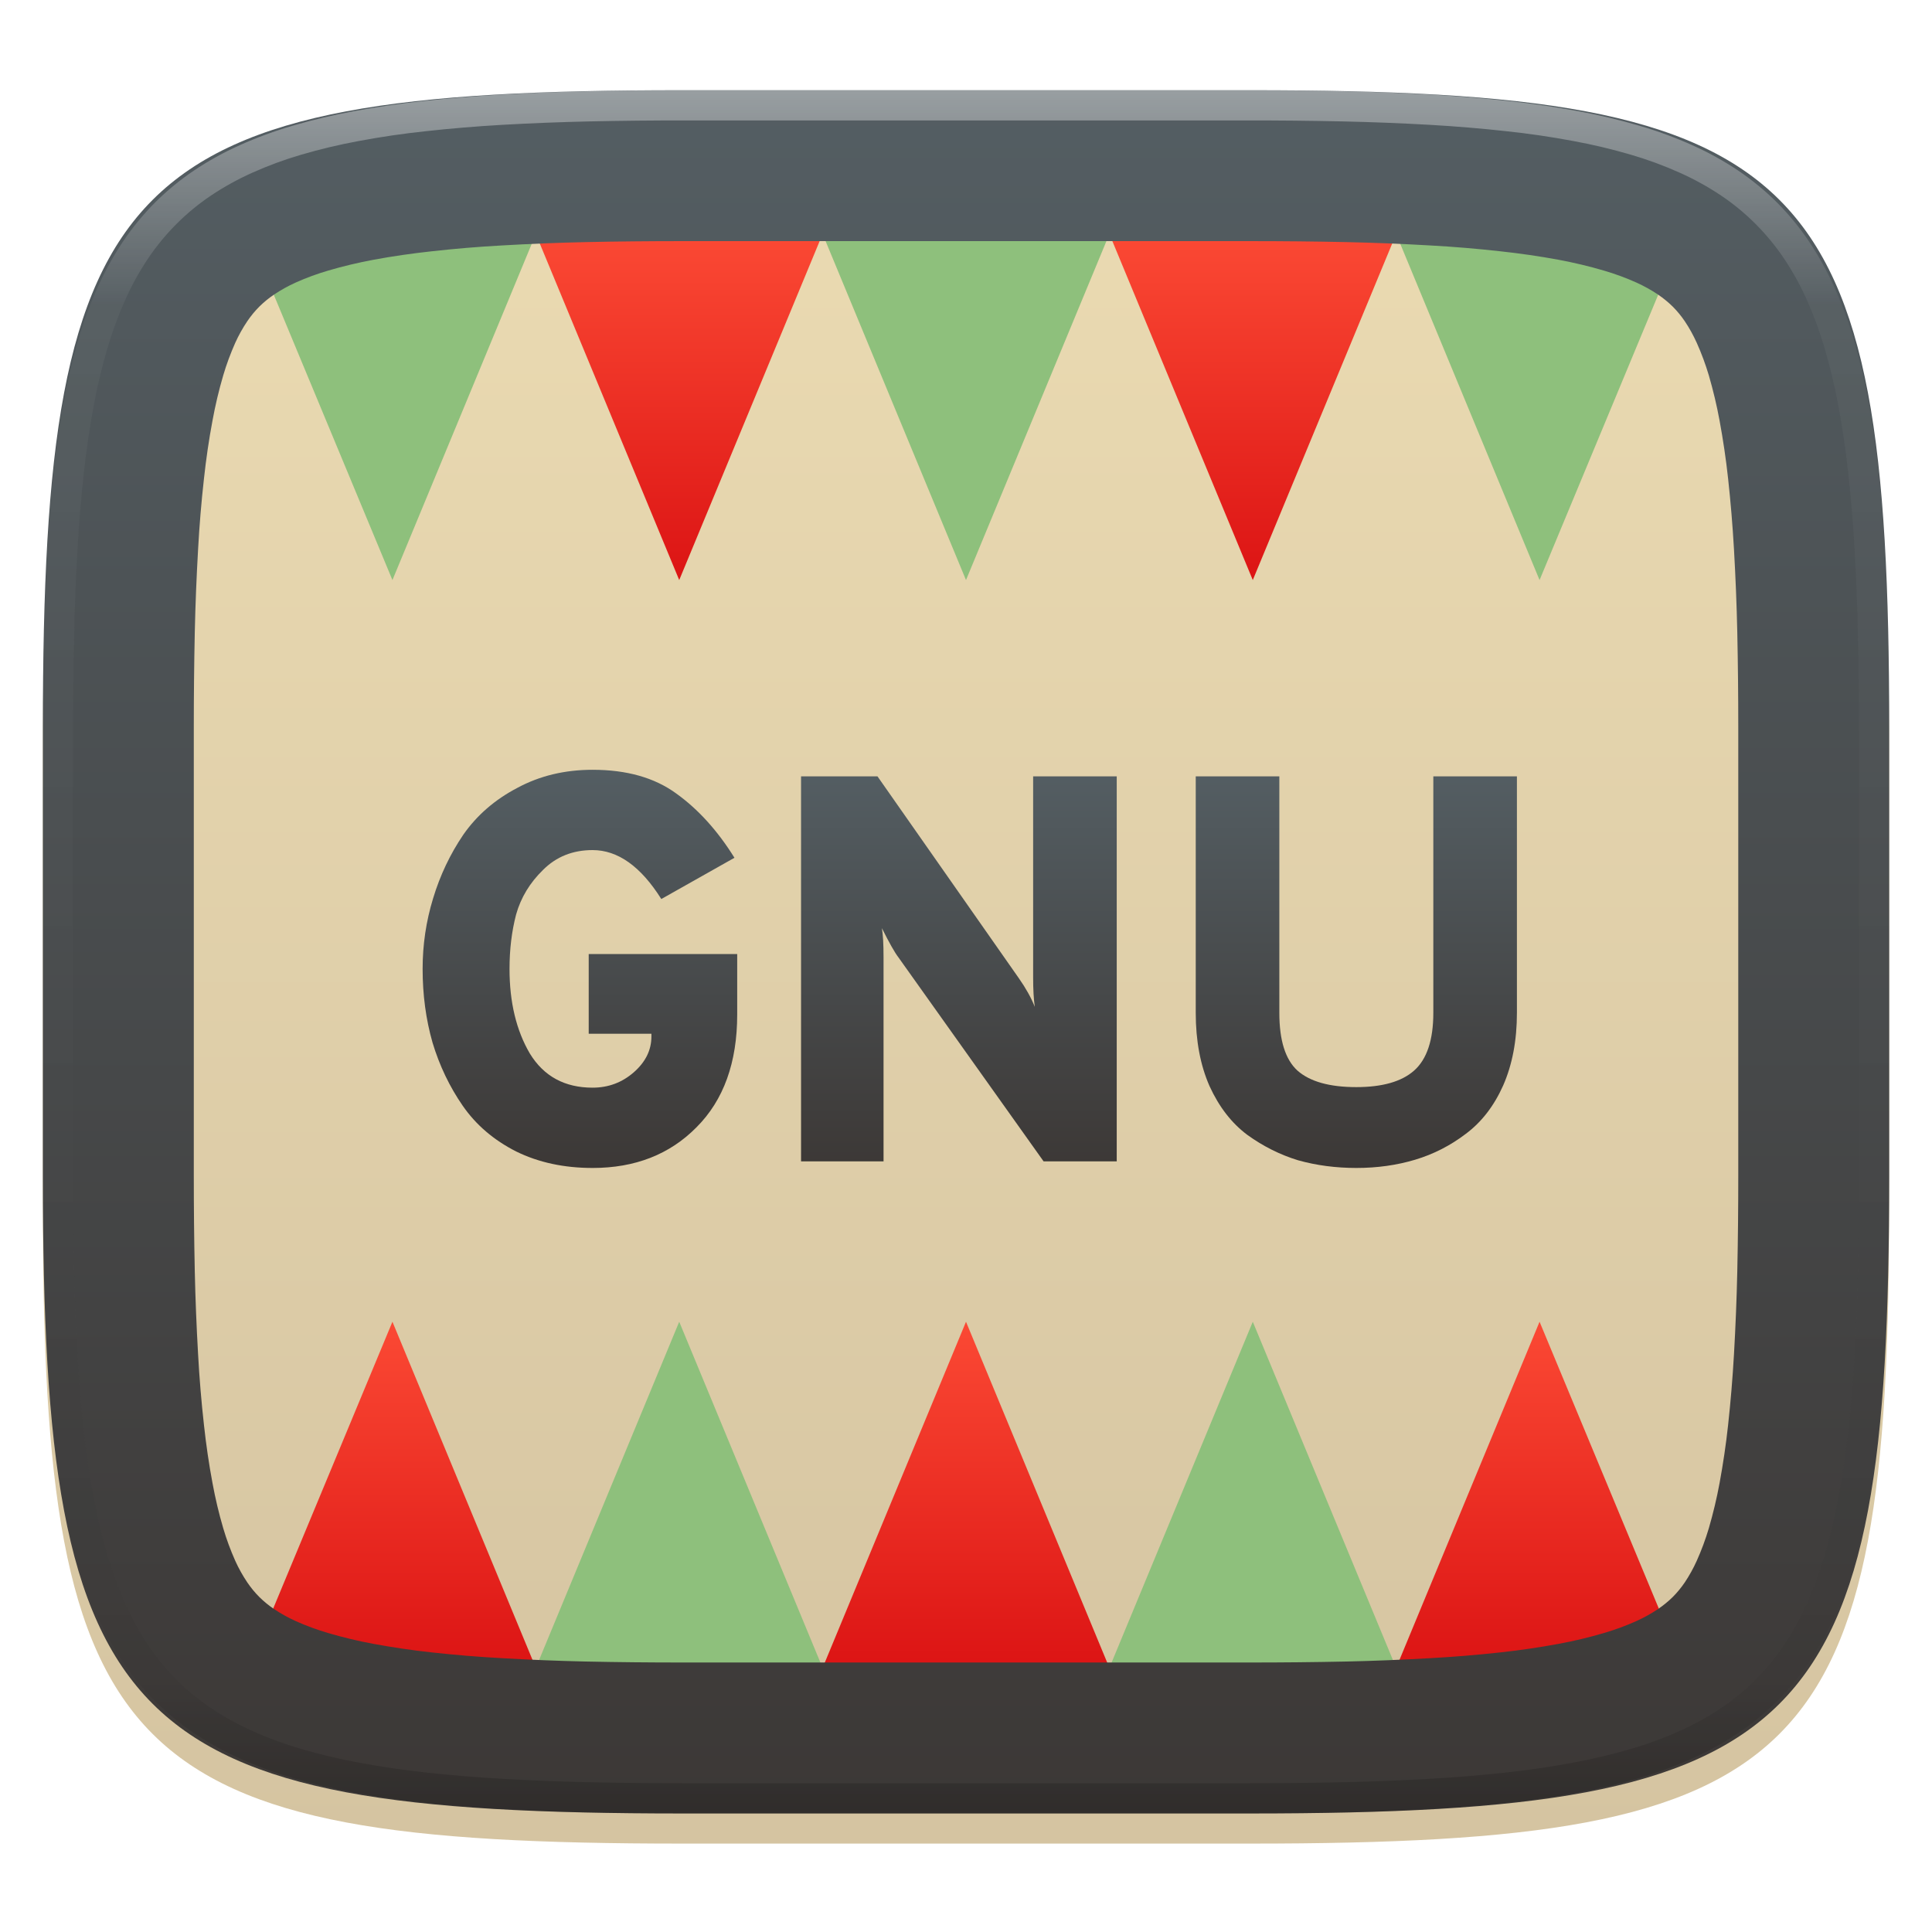 <svg width="256" height="256" fill="none" viewBox="0 0 256 256" xmlns="http://www.w3.org/2000/svg">
 <g clip-path="url(#clip0)">
  <g filter="url(#filter0_d)">
   <path d="m165.685 11.947c74.055 0 84.639 10.557 84.639 84.544v59.251c0 73.986-10.584 84.543-84.639 84.543h-75.37c-74.056 0-84.639-10.557-84.639-84.543v-59.251c0-73.987 10.584-84.544 84.639-84.544h75.37z" fill="url(#paint0_linear)"/>
  </g>
  <path d="M42.5 31C39.232 31 36.359 32.639 34.651 35.138L52 76.862L71 31H42.5Z" fill="url(#paint1_linear)"/>
  <path d="M90 76.862L109 31L71 31L90 76.862Z" fill="url(#paint2_linear)"/>
  <path d="m128 76.862 19-45.862h-38l19 45.862z" fill="url(#paint3_linear)"/>
  <path d="m166 76.862 19-45.862h-38l19 45.862z" fill="url(#paint4_linear)"/>
  <path d="M185 31L204 76.862L221.349 35.138C219.641 32.639 216.768 31 213.5 31H185Z" fill="url(#paint5_linear)"/>
  <path d="M52 175.138L34.651 216.862C36.359 219.361 39.232 221 42.5 221H71L52 175.138Z" fill="url(#paint6_linear)"/>
  <path d="M90 175.138L109 221H71L90 175.138Z" fill="url(#paint7_linear)"/>
  <path d="m128 175.138 19 45.862h-38l19-45.862z" fill="url(#paint8_linear)"/>
  <path d="m166 175.138 19 45.862h-38l19-45.862z" fill="url(#paint9_linear)"/>
  <path d="m204 175.138-19 45.862h28.5c3.268 0 6.141-1.639 7.849-4.138l-17.349-41.724z" fill="url(#paint10_linear)"/>
  <path d="m52.003 175.138-17.352 41.722c0.265 0.387 0.604 0.713 0.921 1.056l16.43-39.502 17.64 42.586h1.356l-18.996-45.862zm18.996 45.862h1.356l17.646-42.586 17.64 42.586h1.356l-18.996-45.862-19.003 45.862zm37.998 0h1.357l17.646-42.586 17.646 42.586h1.357l-19.003-45.862-19.003 45.862zm38.006 0h1.356l17.64-42.586 17.646 42.586h1.356l-19.002-45.862-18.996 45.862zm37.998 0h1.357l17.639-42.586 16.431 39.502c0.317-0.343 0.657-0.669 0.921-1.056l-17.352-41.722-18.996 45.862z" opacity=".1"/>
  <path d="m165.689 11.952c74.056 0 84.639 10.557 84.639 84.544v59.251c0 73.987-10.583 84.544-84.639 84.544h-75.37c-74.056 0-84.639-10.557-84.639-84.544v-59.251c0-73.987 10.584-84.544 84.639-84.544h75.37zm0.021 19.998c4.23 0 8.47 0.04 12.7 0.13 3.68 0.08 7.36 0.23 11.04 0.44 3.13 0.17 6.26 0.43 9.38 0.78 2.58 0.28 5.14 0.65 7.69 1.12 2.02 0.38 4.02 0.85 5.99 1.43 1.47 0.43 2.92 0.96 4.32 1.59 1 0.45 1.97 0.99 2.88 1.6 0.69 0.47 1.34 1 1.94 1.59 0.59 0.59 1.12 1.24 1.59 1.93 0.61 0.91 1.14 1.87 1.59 2.87 0.63 1.4 1.16 2.84 1.6 4.31 0.57 1.97 1.05 3.96 1.42 5.98 0.47 2.54 0.85 5.1 1.13 7.67 0.34 3.12 0.6 6.24 0.78 9.37 0.21 3.67 0.36 7.35 0.44 11.03 0.09 4.23 0.13 8.45 0.13 12.68v0.03 59.25 0.02c0 4.23-0.04 8.46-0.13 12.68-0.08 3.68-0.23 7.36-0.44 11.03-0.18 3.13-0.44 6.25-0.78 9.37-0.28 2.57-0.66 5.13-1.13 7.68-0.37 2.01-0.85 4-1.42 5.97-0.44 1.47-0.97 2.91-1.6 4.31-0.45 1-0.98 1.96-1.59 2.87-0.47 0.69-1 1.34-1.59 1.93-0.6 0.59-1.25 1.12-1.94 1.59-0.91 0.61-1.88 1.15-2.88 1.6-1.4 0.63-2.85 1.16-4.32 1.59-1.97 0.58-3.97 1.06-5.99 1.43-2.55 0.47-5.11 0.85-7.69 1.13-3.12 0.34-6.25 0.6-9.38 0.77-3.68 0.21-7.36 0.36-11.04 0.44-4.23 0.09-8.47 0.13-12.7 0.13h-0.02-75.37-0.02c-4.24 0-8.47-0.04-12.7-0.13-3.68-0.08-7.37-0.23-11.04-0.44-3.14-0.17-6.26-0.43-9.38-0.77-2.58-0.28-5.15-0.66-7.69-1.13-2.02-0.37-4.02-0.85-5.99-1.43-1.47-0.43-2.92-0.96-4.32-1.59-1-0.45-1.97-0.99-2.88-1.6-0.7-0.47-1.34-1-1.94-1.59-0.59-0.59-1.12-1.24-1.59-1.93-0.61-0.91-1.15-1.87-1.6-2.87-0.62-1.4-1.16-2.84-1.59-4.31-0.58-1.97-1.05-3.96-1.42-5.97-0.48-2.55-0.85-5.11-1.13-7.68-0.35-3.12-0.61-6.24-0.78-9.37-0.21-3.67-0.36-7.35-0.44-11.03-0.09-4.22-0.13-8.45-0.13-12.68v-0.02-59.25-0.03c0-4.23 0.04-8.45 0.13-12.68 0.08-3.68 0.23-7.36 0.44-11.03 0.17-3.13 0.43-6.25 0.78-9.37 0.28-2.57 0.65-5.13 1.13-7.67 0.37-2.02 0.84-4.01 1.42-5.98 0.43-1.47 0.97-2.91 1.59-4.31 0.45-1 0.99-1.96 1.6-2.87 0.47-0.69 1-1.34 1.59-1.93 0.6-0.59 1.24-1.12 1.94-1.59 0.91-0.61 1.88-1.15 2.88-1.6 1.4-0.63 2.85-1.16 4.32-1.59 1.97-0.58 3.97-1.05 5.99-1.43 2.54-0.47 5.11-0.84 7.69-1.12 3.12-0.35 6.24-0.61 9.38-0.78 3.67-0.21 7.36-0.36 11.04-0.44 4.23-0.09 8.46-0.13 12.7-0.13h0.02 75.37 0.02z" clip-rule="evenodd" fill="url(#paint11_linear)" fill-rule="evenodd"/>
  <path d="m165.068 11.951c4.328-0.01 8.656 0.039 12.984 0.138 3.875 0.079 7.751 0.226 11.626 0.452 3.453 0.197 6.905 0.481 10.348 0.855 3.059 0.334 6.118 0.786 9.148 1.346 2.715 0.501 5.4 1.14 8.046 1.916 2.4 0.698 4.751 1.562 7.023 2.584 2.115 0.943 4.141 2.063 6.059 3.35 1.839 1.238 3.561 2.653 5.135 4.215 1.564 1.572 2.98 3.281 4.219 5.119 1.289 1.916 2.41 3.94 3.364 6.042 1.023 2.279 1.889 4.618 2.597 7.005 0.777 2.643 1.417 5.325 1.918 8.037 0.561 3.026 1.013 6.072 1.348 9.127 0.374 3.439 0.659 6.877 0.856 10.326 0.226 3.861 0.373 7.732 0.462 11.593 0.088 4.323 0.138 8.646 0.128 12.959v58.212c0.01 4.323-0.04 8.636-0.128 12.959-0.089 3.871-0.236 7.732-0.462 11.593-0.197 3.449-0.482 6.897-0.856 10.326-0.335 3.055-0.787 6.111-1.348 9.137-0.501 2.702-1.141 5.384-1.918 8.027-0.708 2.387-1.574 4.735-2.597 7.005-0.954 2.112-2.075 4.126-3.364 6.042-1.239 1.837-2.655 3.557-4.219 5.119-1.574 1.562-3.296 2.977-5.135 4.215-1.918 1.287-3.944 2.407-6.059 3.35-2.272 1.022-4.623 1.886-7.023 2.594-2.646 0.776-5.331 1.414-8.046 1.906-3.03 0.569-6.089 1.011-9.148 1.346-3.443 0.373-6.895 0.658-10.348 0.854-3.875 0.226-7.751 0.374-11.626 0.462-4.328 0.088-8.656 0.138-12.984 0.128h-74.126c-4.328 0.01-8.656-0.04-12.984-0.128-3.876-0.088-7.751-0.236-11.627-0.462-3.453-0.196-6.905-0.481-10.348-0.854-3.059-0.335-6.118-0.777-9.148-1.346-2.715-0.492-5.4-1.13-8.046-1.906-2.4-0.708-4.751-1.572-7.023-2.594-2.115-0.943-4.141-2.063-6.059-3.35-1.839-1.238-3.561-2.653-5.135-4.215-1.564-1.562-2.98-3.282-4.22-5.119-1.289-1.916-2.41-3.93-3.364-6.042-1.023-2.27-1.889-4.618-2.597-7.005-0.777-2.643-1.416-5.325-1.918-8.027-0.561-3.026-1.013-6.082-1.348-9.137-0.374-3.429-0.659-6.877-0.856-10.326-0.226-3.861-0.374-7.722-0.462-11.593-0.089-4.323-0.138-8.636-0.128-12.959v-58.212c-0.01-4.313 0.039-8.636 0.128-12.959 0.089-3.861 0.236-7.732 0.462-11.593 0.197-3.449 0.482-6.887 0.856-10.326 0.334-3.055 0.787-6.101 1.348-9.127 0.502-2.712 1.141-5.394 1.918-8.037 0.708-2.387 1.574-4.726 2.597-7.005 0.954-2.103 2.075-4.126 3.364-6.042 1.239-1.837 2.656-3.547 4.22-5.119 1.574-1.562 3.295-2.977 5.135-4.215 1.918-1.287 3.944-2.407 6.059-3.35 2.272-1.022 4.623-1.886 7.023-2.584 2.646-0.776 5.331-1.415 8.046-1.916 3.03-0.56 6.089-1.012 9.148-1.346 3.443-0.373 6.895-0.658 10.348-0.855 3.876-0.226 7.751-0.373 11.627-0.452 4.328-0.098 8.656-0.147 12.984-0.138h74.126zm0.01 4.009c4.298-0.01 8.597 0.039 12.895 0.128 3.827 0.088 7.653 0.236 11.479 0.452 3.384 0.197 6.767 0.472 10.131 0.845 2.971 0.314 5.932 0.747 8.863 1.297 2.577 0.472 5.134 1.081 7.653 1.818 2.223 0.648 4.396 1.454 6.501 2.397 1.909 0.855 3.738 1.867 5.469 3.026 1.623 1.091 3.138 2.338 4.525 3.724s2.636 2.898 3.738 4.519c1.16 1.729 2.174 3.547 3.029 5.443 0.945 2.112 1.751 4.284 2.4 6.494 0.748 2.515 1.348 5.06 1.83 7.634 0.541 2.928 0.974 5.875 1.298 8.842 0.374 3.36 0.65 6.73 0.846 10.11 0.217 3.822 0.374 7.634 0.453 11.456 0.088 4.293 0.137 8.577 0.137 12.87v58.212c0 4.293-0.049 8.577-0.137 12.87-0.079 3.822-0.236 7.644-0.453 11.456-0.196 3.38-0.472 6.75-0.846 10.12-0.324 2.957-0.757 5.904-1.298 8.832-0.482 2.574-1.082 5.119-1.83 7.634-0.649 2.22-1.455 4.382-2.4 6.494-0.855 1.896-1.869 3.724-3.029 5.443-1.102 1.631-2.351 3.144-3.738 4.529-1.387 1.376-2.902 2.623-4.525 3.714-1.731 1.159-3.56 2.171-5.469 3.026-2.105 0.953-4.278 1.749-6.501 2.397-2.519 0.737-5.076 1.346-7.653 1.818-2.931 0.55-5.892 0.982-8.863 1.306-3.364 0.364-6.747 0.649-10.131 0.836-3.826 0.216-7.652 0.373-11.479 0.452-4.298 0.098-8.597 0.137-12.895 0.137h-0.01-74.126-0.01c-4.298 0-8.597-0.039-12.895-0.137-3.826-0.079-7.653-0.236-11.479-0.452-3.384-0.187-6.767-0.472-10.131-0.836-2.97-0.324-5.931-0.756-8.863-1.306-2.577-0.472-5.135-1.081-7.653-1.818-2.223-0.648-4.397-1.444-6.502-2.397-1.908-0.855-3.738-1.867-5.469-3.026-1.623-1.091-3.138-2.338-4.525-3.714-1.387-1.385-2.636-2.898-3.738-4.529-1.161-1.719-2.174-3.547-3.03-5.443-0.944-2.112-1.751-4.274-2.4-6.494-0.748-2.515-1.348-5.06-1.829-7.634-0.541-2.928-0.974-5.875-1.298-8.832-0.374-3.37-0.649-6.74-0.846-10.12-0.216-3.812-0.374-7.634-0.453-11.456-0.089-4.293-0.138-8.577-0.138-12.87v-58.212c0-4.293 0.049-8.577 0.138-12.87 0.079-3.822 0.236-7.634 0.453-11.456 0.197-3.38 0.472-6.75 0.846-10.11 0.325-2.967 0.757-5.915 1.298-8.842 0.482-2.574 1.082-5.119 1.829-7.634 0.649-2.211 1.456-4.382 2.4-6.494 0.856-1.896 1.869-3.714 3.03-5.443 1.102-1.621 2.351-3.134 3.738-4.519s2.902-2.633 4.525-3.724c1.731-1.159 3.561-2.171 5.469-3.026 2.105-0.943 4.279-1.749 6.502-2.397 2.518-0.737 5.075-1.346 7.653-1.818 2.931-0.55 5.892-0.983 8.863-1.297 3.364-0.373 6.748-0.648 10.131-0.845 3.826-0.216 7.653-0.363 11.479-0.452 4.298-0.088 8.597-0.138 12.895-0.128h0.01 74.126 0.01z" clip-rule="evenodd" fill="url(#paint12_linear)" fill-rule="evenodd" opacity=".4"/>
  <path d="m78.518 154.761c-3.789 0-7.166-0.729-10.13-2.187-2.963-1.506-5.32-3.522-7.069-6.048s-3.085-5.32-4.008-8.381c-0.875-3.06-1.312-6.315-1.312-9.765 0-3.206 0.462-6.315 1.385-9.328 0.923-3.06 2.259-5.878 4.008-8.453 1.798-2.575 4.178-4.64 7.142-6.194 2.963-1.603 6.291-2.405 9.984-2.405 4.518 0 8.21 1.045 11.077 3.134 2.915 2.089 5.49 4.931 7.725 8.526l-9.692 5.465c-2.721-4.324-5.757-6.485-9.109-6.485-2.623 0-4.81 0.874-6.559 2.623-1.749 1.7-2.939 3.668-3.571 5.903-0.583 2.235-0.874 4.639-0.874 7.214 0 4.421 0.899 8.162 2.696 11.223 1.846 3.012 4.615 4.518 8.308 4.518 2.089 0 3.911-0.68 5.465-2.04 1.555-1.361 2.332-2.94 2.332-4.737v-0.365h-8.308v-10.566h19.676v8.016c0 6.364-1.798 11.344-5.393 14.939-3.546 3.595-8.137 5.393-13.773 5.393z" fill="url(#paint13_linear)"/>
  <path d="m147.973 153.886h-9.692l-19.239-27.036c-0.486-0.632-1.214-1.919-2.186-3.862 0.146 0.826 0.218 2.113 0.218 3.862v27.036h-10.931v-51.012h10.13l18.728 26.745c0.923 1.312 1.628 2.575 2.114 3.79-0.146-1.021-0.219-2.308-0.219-3.863v-26.672h11.077v51.012z" fill="url(#paint13_linear)"/>
  <path d="m179.721 154.761c-2.721 0-5.296-0.34-7.725-1.021-2.38-0.728-4.615-1.846-6.704-3.352-2.089-1.554-3.765-3.716-5.028-6.486-1.215-2.769-1.822-6-1.822-9.692v-31.336h11.077v31.336c0 3.644 0.801 6.194 2.404 7.652 1.652 1.457 4.251 2.186 7.798 2.186 3.449 0 6-0.729 7.652-2.186 1.7-1.506 2.55-4.057 2.55-7.652v-31.336h11.077v31.336c0 3.644-0.607 6.85-1.822 9.62-1.214 2.72-2.866 4.858-4.955 6.412-2.041 1.555-4.276 2.697-6.705 3.425-2.429 0.729-5.028 1.094-7.797 1.094z" fill="url(#paint13_linear)"/>
 </g>
 <defs>
  <filter id="filter0_d" x="-4.324" y="5.947" width="264.648" height="248.338" color-interpolation-filters="sRGB" filterUnits="userSpaceOnUse">
   <feFlood flood-opacity="0" result="BackgroundImageFix"/>
   <feColorMatrix in="SourceAlpha" values="0 0 0 0 0 0 0 0 0 0 0 0 0 0 0 0 0 0 127 0"/>
   <feOffset dy="4"/>
   <feGaussianBlur stdDeviation="5"/>
   <feColorMatrix values="0 0 0 0 0 0 0 0 0 0 0 0 0 0 0 0 0 0 0.4 0"/>
   <feBlend in2="BackgroundImageFix" result="effect1_dropShadow"/>
   <feBlend in="SourceGraphic" in2="effect1_dropShadow" result="shape"/>
  </filter>
  <linearGradient id="paint0_linear" x1="5.676" x2="5.676" y1="11.947" y2="240.285" gradientUnits="userSpaceOnUse">
   <stop stop-color="#ebdbb2" offset="1e-7"/>
   <stop stop-color="#d5c4a1" offset="1"/>
  </linearGradient>
  <linearGradient id="paint1_linear" x1="52.826" x2="52.826" y1="31" y2="76.863" gradientUnits="userSpaceOnUse">
   <stop stop-color="#8ec07c" offset="0"/>
   <stop stop-color="#8ec07c" offset=".1"/>
   <stop stop-color="#8ec07c" offset=".2"/>
   <stop stop-color="#8ec07c" offset=".3"/>
   <stop stop-color="#8ec07c" offset=".4"/>
   <stop stop-color="#8ec07c" offset=".5"/>
   <stop stop-color="#8ec07c" offset=".6"/>
   <stop stop-color="#8ec07c" offset=".7"/>
   <stop stop-color="#8ec07c" offset=".8"/>
   <stop stop-color="#8ec07c" offset=".9"/>
   <stop stop-color="#8ec07c" offset="1"/>
  </linearGradient>
  <linearGradient id="paint2_linear" x1="71" x2="71" y1="31" y2="76.862" gradientUnits="userSpaceOnUse">
   <stop stop-color="#fb4934" offset="1e-7"/>
   <stop stop-color="#dc1414" offset="1"/>
  </linearGradient>
  <linearGradient id="paint3_linear" x1="128" x2="128" y1="31" y2="76.863" gradientUnits="userSpaceOnUse">
   <stop stop-color="#8ec07c" offset="0"/>
   <stop stop-color="#8ec07c" offset=".1"/>
   <stop stop-color="#8ec07c" offset=".2"/>
   <stop stop-color="#8ec07c" offset=".3"/>
   <stop stop-color="#8ec07c" offset=".4"/>
   <stop stop-color="#8ec07c" offset=".5"/>
   <stop stop-color="#8ec07c" offset=".6"/>
   <stop stop-color="#8ec07c" offset=".7"/>
   <stop stop-color="#8ec07c" offset=".8"/>
   <stop stop-color="#8ec07c" offset=".9"/>
   <stop stop-color="#8ec07c" offset="1"/>
  </linearGradient>
  <linearGradient id="paint4_linear" x1="147" x2="147" y1="31" y2="76.862" gradientUnits="userSpaceOnUse">
   <stop stop-color="#fb4934" offset="1e-7"/>
   <stop stop-color="#dc1414" offset="1"/>
  </linearGradient>
  <linearGradient id="paint5_linear" x1="203.175" x2="203.175" y1="31" y2="76.863" gradientUnits="userSpaceOnUse">
   <stop stop-color="#8ec07c" offset="0"/>
   <stop stop-color="#8ec07c" offset=".1"/>
   <stop stop-color="#8ec07c" offset=".2"/>
   <stop stop-color="#8ec07c" offset=".3"/>
   <stop stop-color="#8ec07c" offset=".4"/>
   <stop stop-color="#8ec07c" offset=".5"/>
   <stop stop-color="#8ec07c" offset=".6"/>
   <stop stop-color="#8ec07c" offset=".7"/>
   <stop stop-color="#8ec07c" offset=".8"/>
   <stop stop-color="#8ec07c" offset=".9"/>
   <stop stop-color="#8ec07c" offset="1"/>
  </linearGradient>
  <linearGradient id="paint6_linear" x1="34.651" x2="34.651" y1="175.138" y2="221" gradientUnits="userSpaceOnUse">
   <stop stop-color="#fb4934" offset="1e-7"/>
   <stop stop-color="#dc1414" offset="1"/>
  </linearGradient>
  <linearGradient id="paint7_linear" x1="90" x2="90" y1="175.138" y2="221.001" gradientUnits="userSpaceOnUse">
   <stop stop-color="#8ec07c" offset="0"/>
   <stop stop-color="#8ec07c" offset=".1"/>
   <stop stop-color="#8ec07c" offset=".2"/>
   <stop stop-color="#8ec07c" offset=".3"/>
   <stop stop-color="#8ec07c" offset=".4"/>
   <stop stop-color="#8ec07c" offset=".5"/>
   <stop stop-color="#8ec07c" offset=".6"/>
   <stop stop-color="#8ec07c" offset=".7"/>
   <stop stop-color="#8ec07c" offset=".8"/>
   <stop stop-color="#8ec07c" offset=".9"/>
   <stop stop-color="#8ec07c" offset="1"/>
  </linearGradient>
  <linearGradient id="paint8_linear" x1="109" x2="109" y1="175.138" y2="221" gradientUnits="userSpaceOnUse">
   <stop stop-color="#fb4934" offset="1e-7"/>
   <stop stop-color="#dc1414" offset="1"/>
  </linearGradient>
  <linearGradient id="paint9_linear" x1="166" x2="166" y1="175.138" y2="221.001" gradientUnits="userSpaceOnUse">
   <stop stop-color="#8ec07c" offset="0"/>
   <stop stop-color="#8ec07c" offset=".1"/>
   <stop stop-color="#8ec07c" offset=".2"/>
   <stop stop-color="#8ec07c" offset=".3"/>
   <stop stop-color="#8ec07c" offset=".4"/>
   <stop stop-color="#8ec07c" offset=".5"/>
   <stop stop-color="#8ec07c" offset=".6"/>
   <stop stop-color="#8ec07c" offset=".7"/>
   <stop stop-color="#8ec07c" offset=".8"/>
   <stop stop-color="#8ec07c" offset=".9"/>
   <stop stop-color="#8ec07c" offset="1"/>
  </linearGradient>
  <linearGradient id="paint10_linear" x1="185" x2="185" y1="175.138" y2="221" gradientUnits="userSpaceOnUse">
   <stop stop-color="#fb4934" offset="1e-7"/>
   <stop stop-color="#dc1414" offset="1"/>
  </linearGradient>
  <linearGradient id="paint11_linear" x1="5.68" x2="5.68" y1="11.952" y2="240.29" gradientUnits="userSpaceOnUse">
   <stop stop-color="#545e63" offset="1e-7"/>
   <stop stop-color="#3c3836" offset="1"/>
  </linearGradient>
  <linearGradient id="paint12_linear" x1="132.082" x2="132.082" y1="11.95" y2="240.29" gradientUnits="userSpaceOnUse">
   <stop stop-color="white" offset="0"/>
   <stop stop-color="white" stop-opacity=".098" offset=".125"/>
   <stop stop-opacity=".098" offset=".925"/>
   <stop stop-opacity=".498" offset="1"/>
  </linearGradient>
  <linearGradient id="paint13_linear" x1="56" x2="56" y1="102" y2="154.761" gradientUnits="userSpaceOnUse">
   <stop stop-color="#545e63" offset="1e-7"/>
   <stop stop-color="#3c3836" offset="1"/>
  </linearGradient>
  <clipPath id="clip0">
   <rect width="256" height="256" fill="white"/>
  </clipPath>
 </defs>
</svg>
